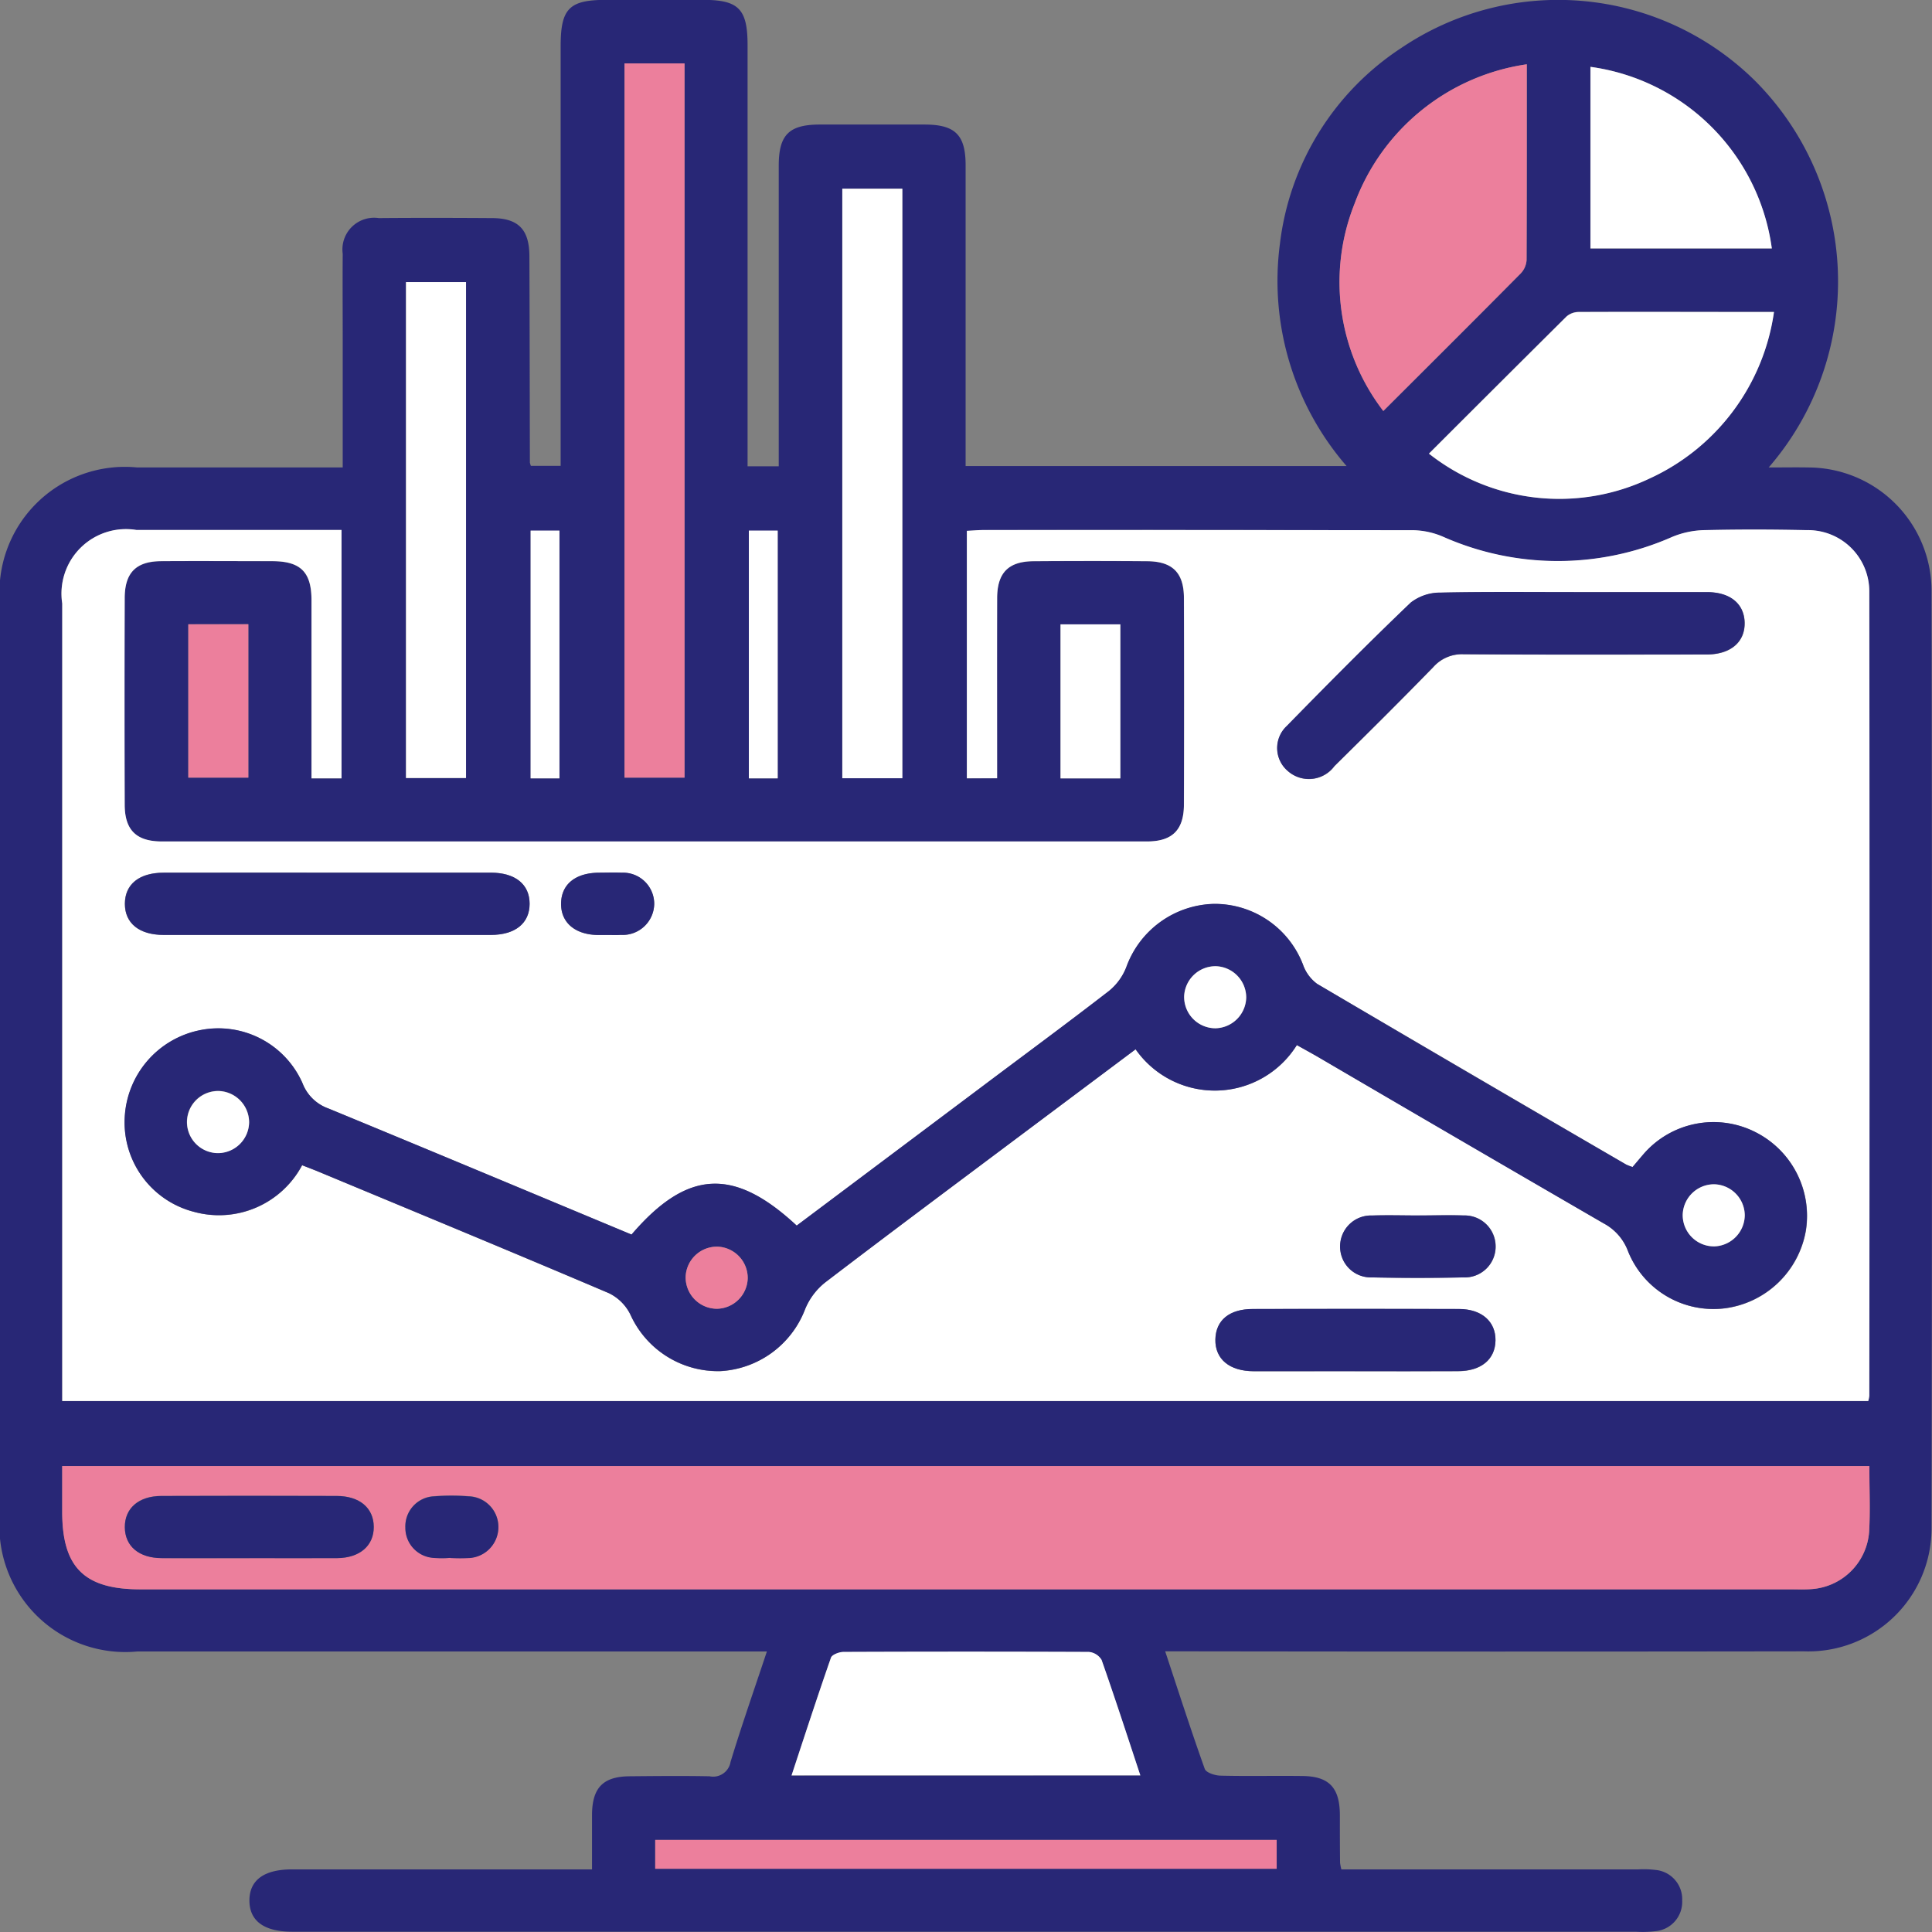 <svg id="Component_13_5" data-name="Component 13 – 5" xmlns="http://www.w3.org/2000/svg" width="48.289" height="48.295" viewBox="0 0 48.289 48.295">
  <rect x="0" y="0" width="48.289" height="48.295" fill="#808080" stroke="none"/>
  <path id="Path_8849" data-name="Path 8849" d="M451.276-649.168c0-.506,0-.942,0-1.379.006-.673.277-.951.939-.957s1.331-.013,2,0a.44.44,0,0,0,.523-.357c.277-.911.592-1.81.909-2.763H439.917a3.148,3.148,0,0,1-3.438-3.448q0-11.365,0-22.729a3.135,3.135,0,0,1,3.419-3.417h5.147v-3.1c0-.746-.006-1.493,0-2.239a.792.792,0,0,1,.9-.893c.941-.008,1.882-.006,2.823,0,.665,0,.941.282.943.952.007,1.72.008,3.439.012,5.159a.473.473,0,0,0,.025.081h.744v-.512q0-4.989,0-9.978c0-.938.213-1.155,1.131-1.156h2.433c.885,0,1.108.228,1.108,1.132q0,4.989,0,9.978v.548h.779v-.507q0-3.5,0-7.008c0-.768.256-1.024,1.016-1.027q1.314,0,2.628,0c.766,0,1.026.258,1.027,1.017q0,3.48,0,6.96v.558h9.521a7.067,7.067,0,0,1-1.665-5.556A6.813,6.813,0,0,1,471.5-694.7a7,7,0,0,1,8.848.821,7.1,7.1,0,0,1,.338,9.662c.366,0,.68-.006.995,0a3.088,3.088,0,0,1,3.076,3.071q.02,11.729,0,23.459a3.079,3.079,0,0,1-3.184,3.06q-7.665.011-15.331,0h-.64c.335,1.012.647,1.981.989,2.938.033.094.254.166.39.169.681.017,1.363,0,2.044.009.664.005.935.282.943.954,0,.405,0,.811.005,1.216a1.266,1.266,0,0,0,.033.165h7.408a2.43,2.43,0,0,1,.437.012.735.735,0,0,1,.673.766.735.735,0,0,1-.673.766,2.7,2.7,0,0,1-.486.013H443.782c-.7,0-1.068-.268-1.069-.778s.363-.78,1.066-.78h7.5ZM461.4-676.449c0-1.524,0-3.014,0-4.5,0-.638.285-.919.922-.923q1.411-.01,2.823,0c.636,0,.922.287.924.922q.009,2.58,0,5.159c0,.635-.288.924-.923.924q-12.313,0-24.627,0c-.637,0-.923-.287-.925-.922q-.008-2.579,0-5.159c0-.638.285-.92.92-.925.925-.007,1.85,0,2.774,0,.7,0,.973.273.975.97,0,1.314,0,2.628,0,3.943,0,.172,0,.344,0,.516h.75v-6.208h-5.129a1.612,1.612,0,0,0-1.851,1.838q0,9.71,0,19.42v.513h45.14a.815.815,0,0,0,.026-.128q0-10.05,0-20.1a1.53,1.53,0,0,0-1.558-1.538c-.86-.015-1.72-.017-2.579,0a2.216,2.216,0,0,0-.789.169,7.076,7.076,0,0,1-5.717,0,1.978,1.978,0,0,0-.741-.167q-5.354-.016-10.707-.006c-.155,0-.311.014-.465.021v6.185Zm21.8,17.191H438.036c0,.4,0,.776,0,1.148,0,1.386.553,1.934,1.951,1.934h41.269c.162,0,.325.006.486-.005a1.55,1.55,0,0,0,1.455-1.442C483.226-658.157,483.2-658.692,483.2-659.259Zm-31.114-35.057v17.851h1.5v-17.851Zm22.551.022a5.415,5.415,0,0,0-4.3,3.483,5.29,5.29,0,0,0,.718,5.182c1.173-1.171,2.308-2.3,3.435-3.439a.533.533,0,0,0,.146-.335C474.643-691.005,474.64-692.608,474.64-694.295Zm-2.445,9.731a5.258,5.258,0,0,0,5.516.617,5.418,5.418,0,0,0,3.108-4.161c-1.682,0-3.285,0-4.887,0a.469.469,0,0,0-.3.115Q473.907-686.282,472.195-684.563Zm-7.213,33.036c-.327-.985-.636-1.938-.968-2.882a.414.414,0,0,0-.319-.2q-3.065-.018-6.131,0c-.108,0-.287.067-.314.144-.339.969-.656,1.945-.985,2.942Zm-5.95-24.923v-14.735h-1.5v14.735Zm-12.405-.005h1.5V-688.85h-1.5Zm29.605-17.775v4.538h4.533A5.3,5.3,0,0,0,476.232-694.23Zm-7.843,44.316H452.855v.721h15.533Zm-27.2-30.384v3.833h1.5V-680.3Zm23.294,3.852v-3.85h-1.495v3.85Zm-14.016,0v-6.188h-.721v6.188Zm5.452,0v-6.188H455.2v6.188Z" transform="translate(-436.479 695.901)" fill="#282776"/>
  <path id="Path_8850" data-name="Path 8850" d="M464.717-648.27h-.756v-6.185c.154-.007.309-.021.465-.021q5.354,0,10.707.006a1.978,1.978,0,0,1,.741.167,7.076,7.076,0,0,0,5.717,0,2.217,2.217,0,0,1,.789-.169c.859-.021,1.72-.019,2.579,0a1.531,1.531,0,0,1,1.558,1.538q.012,10.05,0,20.1a.818.818,0,0,1-.026.128h-45.14v-.513q0-9.71,0-19.42a1.612,1.612,0,0,1,1.851-1.838h5.129v6.208h-.75c0-.172,0-.344,0-.516,0-1.314,0-2.628,0-3.942,0-.7-.275-.967-.975-.97-.925,0-1.85-.006-2.774,0-.636,0-.919.287-.92.925q-.008,2.579,0,5.159c0,.635.288.921.925.922q12.314,0,24.627,0c.635,0,.921-.289.923-.924q.009-2.58,0-5.159c0-.636-.287-.918-.924-.922q-1.411-.01-2.823,0c-.637,0-.92.286-.922.923C464.713-651.284,464.717-649.794,464.717-648.27Zm7.491,6.67c.182.1.338.185.491.274q3.59,2.093,7.182,4.184a1.3,1.3,0,0,1,.61.7,2.3,2.3,0,0,0,2.417,1.422,2.364,2.364,0,0,0,2.027-1.953,2.343,2.343,0,0,0-1.278-2.459,2.313,2.313,0,0,0-2.755.528c-.106.116-.206.238-.3.352a1.18,1.18,0,0,1-.163-.063q-3.864-2.252-7.721-4.514a1.009,1.009,0,0,1-.353-.479,2.365,2.365,0,0,0-2.227-1.52,2.392,2.392,0,0,0-2.189,1.579,1.433,1.433,0,0,1-.437.6c-1.051.813-2.121,1.6-3.185,2.4l-4.617,3.462c-1.572-1.463-2.738-1.4-4.128.224-2.52-1.05-5.043-2.107-7.573-3.15a1.081,1.081,0,0,1-.652-.636,2.3,2.3,0,0,0-2.558-1.323,2.343,2.343,0,0,0-1.885,2.187,2.307,2.307,0,0,0,1.728,2.353,2.353,2.353,0,0,0,2.706-1.164c.14.055.274.106.407.16,2.422,1.008,4.846,2.01,7.259,3.037a1.167,1.167,0,0,1,.539.535,2.4,2.4,0,0,0,2.252,1.414A2.408,2.408,0,0,0,459.917-635a1.653,1.653,0,0,1,.5-.668c1.636-1.25,3.288-2.479,4.935-3.714l2.826-2.115A2.416,2.416,0,0,0,472.208-641.6Zm6.953-11.319c-1.117,0-2.235-.015-3.352.011a1.2,1.2,0,0,0-.749.248c-1.053,1.008-2.079,2.044-3.1,3.086a.752.752,0,0,0,.026,1.125.793.793,0,0,0,1.164-.122c.83-.819,1.658-1.641,2.471-2.476a.957.957,0,0,1,.759-.321c2.024.014,4.049.009,6.074.006.6,0,.961-.312.949-.8-.012-.468-.36-.755-.938-.758C481.364-652.923,480.262-652.92,479.161-652.92Zm-31.189,7.009c-1.363,0-2.726,0-4.088,0-.615,0-.969.291-.969.777s.356.778.969.778q4.088,0,8.176,0c.613,0,.97-.293.97-.778s-.356-.776-.97-.778Q450.016-645.914,447.972-645.911Zm25.689,12.461c.86,0,1.719,0,2.579,0,.576,0,.926-.3.933-.766s-.343-.786-.91-.788q-2.579-.008-5.159,0c-.581,0-.925.292-.932.765s.35.787.958.79C471.974-633.447,472.818-633.45,473.661-633.45Zm1.6-3.893c-.389,0-.779-.012-1.168,0a.772.772,0,0,0-.8.793.766.766,0,0,0,.794.754q1.143.025,2.287,0a.77.77,0,0,0,.805-.793.774.774,0,0,0-.795-.755C476.007-637.355,475.633-637.343,475.26-637.343Zm-20.289-7.012c.113,0,.227,0,.34,0a.788.788,0,0,0,.834-.768.779.779,0,0,0-.814-.786c-.194-.01-.389-.005-.584,0-.579.009-.924.295-.93.768s.342.776.91.789C454.809-644.352,454.89-644.353,454.971-644.354Z" transform="translate(-439.795 667.722)" fill="#fff"/>
  <path id="Path_8851" data-name="Path 8851" d="M486.519-581.254c0,.567.024,1.1-.006,1.634a1.55,1.55,0,0,1-1.455,1.442c-.161.012-.324.005-.486.005H443.3c-1.4,0-1.95-.548-1.951-1.934,0-.371,0-.743,0-1.147Zm-40.487,2.3c.73,0,1.46,0,2.19,0,.569-.005.919-.313.915-.784s-.353-.768-.928-.77q-2.19-.007-4.38,0c-.572,0-.919.309-.914.783s.351.766.927.771C444.571-578.947,445.3-578.952,446.031-578.952Zm5.018-.007v0a4.4,4.4,0,0,0,.486,0,.774.774,0,0,0,.716-.782.766.766,0,0,0-.738-.759,5.558,5.558,0,0,0-.875,0,.751.751,0,0,0-.712.78.751.751,0,0,0,.687.757A2.588,2.588,0,0,0,451.05-578.959Z" transform="translate(-439.795 617.897)" fill="#ec7f9c"/>
  <path id="Path_8852" data-name="Path 8852" d="M485.319-690.942h1.5v17.851h-1.5Z" transform="translate(-469.709 692.527)" fill="#ec7f9c"/>
  <path id="Path_8853" data-name="Path 8853" d="M545.905-690.874c0,1.687,0,3.289-.006,4.891a.532.532,0,0,1-.146.335c-1.127,1.138-2.262,2.268-3.435,3.439a5.29,5.29,0,0,1-.718-5.182A5.415,5.415,0,0,1,545.905-690.874Z" transform="translate(-507.744 692.481)" fill="#ec7f9c"/>
  <path id="Path_8854" data-name="Path 8854" d="M548.228-667.973q1.717-1.715,3.436-3.424a.468.468,0,0,1,.3-.115c1.6-.007,3.205,0,4.888,0a5.418,5.418,0,0,1-3.108,4.161A5.258,5.258,0,0,1,548.228-667.973Z" transform="translate(-512.512 679.311)" fill="#fff"/>
  <path id="Path_8855" data-name="Path 8855" d="M507.1-563.646h-8.717c.33-1,.647-1.974.985-2.942.027-.077.206-.144.314-.144q3.065-.012,6.131,0a.415.415,0,0,1,.319.2C506.465-565.584,506.774-564.632,507.1-563.646Z" transform="translate(-478.598 608.02)" fill="#fff"/>
  <path id="Path_8856" data-name="Path 8856" d="M503.847-666.411h-1.5v-14.735h1.5Z" transform="translate(-481.293 685.862)" fill="#fff"/>
  <path id="Path_8857" data-name="Path 8857" d="M468.229-661.444v-12.395h1.5v12.395Z" transform="translate(-458.081 680.89)" fill="#fff"/>
  <path id="Path_8858" data-name="Path 8858" d="M560.858-690.673a5.3,5.3,0,0,1,4.533,4.538h-4.533Z" transform="translate(-521.105 692.344)" fill="#fff"/>
  <path id="Path_8859" data-name="Path 8859" d="M503.251-552.016v.721H487.718v-.721Z" transform="translate(-471.341 598.003)" fill="#ec7f9c"/>
  <path id="Path_8860" data-name="Path 8860" d="M451.207-647.083h1.5v3.833h-1.5Z" transform="translate(-446.5 662.686)" fill="#ec7f9c"/>
  <path id="Path_8861" data-name="Path 8861" d="M520.908-643.227h-1.495v-3.85h1.495Z" transform="translate(-492.906 662.682)" fill="#fff"/>
  <path id="Path_8862" data-name="Path 8862" d="M478.7-648.207h-.721V-654.4h.721Z" transform="translate(-464.717 667.661)" fill="#fff"/>
  <path id="Path_8863" data-name="Path 8863" d="M495.76-648.207h-.721V-654.4h.721Z" transform="translate(-476.322 667.661)" fill="#fff"/>
  <path id="Path_8864" data-name="Path 8864" d="M475.524-621.689a2.416,2.416,0,0,1-4.03.106l-2.826,2.115c-1.648,1.235-3.3,2.464-4.935,3.714a1.653,1.653,0,0,0-.5.668,2.408,2.408,0,0,1-2.116,1.545,2.4,2.4,0,0,1-2.252-1.414,1.166,1.166,0,0,0-.539-.535c-2.413-1.027-4.837-2.029-7.259-3.037-.132-.055-.267-.105-.407-.16a2.353,2.353,0,0,1-2.706,1.164,2.307,2.307,0,0,1-1.728-2.353,2.343,2.343,0,0,1,1.885-2.187,2.3,2.3,0,0,1,2.558,1.323,1.081,1.081,0,0,0,.652.636c2.529,1.043,5.053,2.1,7.573,3.15,1.39-1.621,2.556-1.687,4.128-.224l4.617-3.462c1.064-.8,2.134-1.587,3.185-2.4a1.433,1.433,0,0,0,.437-.6,2.392,2.392,0,0,1,2.189-1.579,2.365,2.365,0,0,1,2.227,1.52,1.01,1.01,0,0,0,.353.479q3.852,2.272,7.721,4.515a1.189,1.189,0,0,0,.163.063c.1-.114.2-.236.3-.352a2.313,2.313,0,0,1,2.755-.528,2.343,2.343,0,0,1,1.277,2.459,2.364,2.364,0,0,1-2.027,1.952,2.3,2.3,0,0,1-2.417-1.422,1.3,1.3,0,0,0-.61-.7q-3.6-2.083-7.182-4.184C475.862-621.5,475.706-621.587,475.524-621.689Zm-1.265-1.19a.784.784,0,0,0-.757-.782.785.785,0,0,0-.794.745.783.783,0,0,0,.78.806A.786.786,0,0,0,474.259-622.879Zm-24.922,3.121a.785.785,0,0,0-.756-.786.779.779,0,0,0-.8.743.777.777,0,0,0,.777.809A.782.782,0,0,0,449.337-619.758Zm37.383,2.317a.783.783,0,0,0-.771-.768.784.784,0,0,0-.78.759.781.781,0,0,0,.794.793A.787.787,0,0,0,486.72-617.44ZM461.8-615.865a.784.784,0,0,0-.753-.786.783.783,0,0,0-.8.741.785.785,0,0,0,.777.811A.783.783,0,0,0,461.8-615.865Z" transform="translate(-443.11 647.81)" fill="#282776"/>
  <path id="Path_8865" data-name="Path 8865" d="M543.81-649.6c1.1,0,2.2,0,3.3,0,.578,0,.926.29.938.758.012.486-.348.8-.949.8-2.025,0-4.049.008-6.074-.006a.958.958,0,0,0-.759.321c-.813.836-1.641,1.657-2.471,2.476a.793.793,0,0,1-1.164.122.752.752,0,0,1-.026-1.125c1.019-1.042,2.045-2.078,3.1-3.086a1.2,1.2,0,0,1,.749-.248C541.575-649.612,542.693-649.6,543.81-649.6Z" transform="translate(-504.444 664.399)" fill="#282776"/>
  <path id="Path_8866" data-name="Path 8866" d="M451.3-627.659q2.044,0,4.088,0c.614,0,.97.292.97.778s-.358.778-.97.778q-4.088,0-8.176,0c-.613,0-.97-.293-.969-.778s.355-.776.969-.777C448.571-627.661,449.934-627.659,451.3-627.659Z" transform="translate(-443.12 649.471)" fill="#282776"/>
  <path id="Path_8867" data-name="Path 8867" d="M535.013-591.989c-.844,0-1.687,0-2.531,0-.608,0-.966-.3-.958-.79s.352-.764.932-.765q2.579-.006,5.159,0c.567,0,.918.315.91.787s-.357.763-.933.766C536.732-591.985,535.872-591.989,535.013-591.989Z" transform="translate(-501.146 626.261)" fill="#282776"/>
  <path id="Path_8868" data-name="Path 8868" d="M543.243-600.859c.373,0,.747-.013,1.119,0a.774.774,0,0,1,.795.755.77.77,0,0,1-.805.793q-1.143.024-2.287,0a.767.767,0,0,1-.794-.754.772.772,0,0,1,.8-.793C542.464-600.871,542.853-600.859,543.243-600.859Z" transform="translate(-507.777 631.239)" fill="#282776"/>
  <path id="Path_8869" data-name="Path 8869" d="M481.507-626.107c-.081,0-.162,0-.243,0-.568-.013-.917-.315-.91-.789s.351-.758.93-.768c.195,0,.39-.008.584,0a.779.779,0,0,1,.814.786.788.788,0,0,1-.834.768C481.734-626.1,481.62-626.108,481.507-626.107Z" transform="translate(-466.33 649.476)" fill="#282776"/>
  <path id="Path_8870" data-name="Path 8870" d="M449.356-577.37c-.73,0-1.46,0-2.19,0-.576,0-.923-.3-.927-.771s.342-.781.914-.783q2.19-.008,4.38,0c.575,0,.924.3.928.77s-.346.779-.915.784C450.816-577.365,450.086-577.37,449.356-577.37Z" transform="translate(-443.119 616.315)" fill="#282776"/>
  <path id="Path_8871" data-name="Path 8871" d="M469.3-577.39a2.588,2.588,0,0,1-.437,0,.751.751,0,0,1-.687-.757.751.751,0,0,1,.712-.78,5.558,5.558,0,0,1,.875,0,.766.766,0,0,1,.738.759.774.774,0,0,1-.716.782,4.389,4.389,0,0,1-.486,0Z" transform="translate(-458.044 616.328)" fill="#282776"/>
  <path id="Path_8872" data-name="Path 8872" d="M530.633-619.56a.786.786,0,0,1-.77.77.783.783,0,0,1-.781-.806.785.785,0,0,1,.794-.745A.784.784,0,0,1,530.633-619.56Z" transform="translate(-499.485 644.491)" fill="#fff"/>
  <path id="Path_8873" data-name="Path 8873" d="M452.655-609.8a.782.782,0,0,1-.774.766.777.777,0,0,1-.777-.809.779.779,0,0,1,.8-.743A.785.785,0,0,1,452.655-609.8Z" transform="translate(-446.429 637.856)" fill="#fff"/>
  <path id="Path_8874" data-name="Path 8874" d="M569.622-602.516a.787.787,0,0,1-.757.783.781.781,0,0,1-.794-.793.784.784,0,0,1,.78-.759A.783.783,0,0,1,569.622-602.516Z" transform="translate(-526.013 632.885)" fill="#fff"/>
  <path id="Path_8875" data-name="Path 8875" d="M491.648-597.624a.783.783,0,0,1-.773.766.785.785,0,0,1-.777-.811.783.783,0,0,1,.8-.741A.784.784,0,0,1,491.648-597.624Z" transform="translate(-472.96 629.57)" fill="#ec7f9c"/>
</svg>
